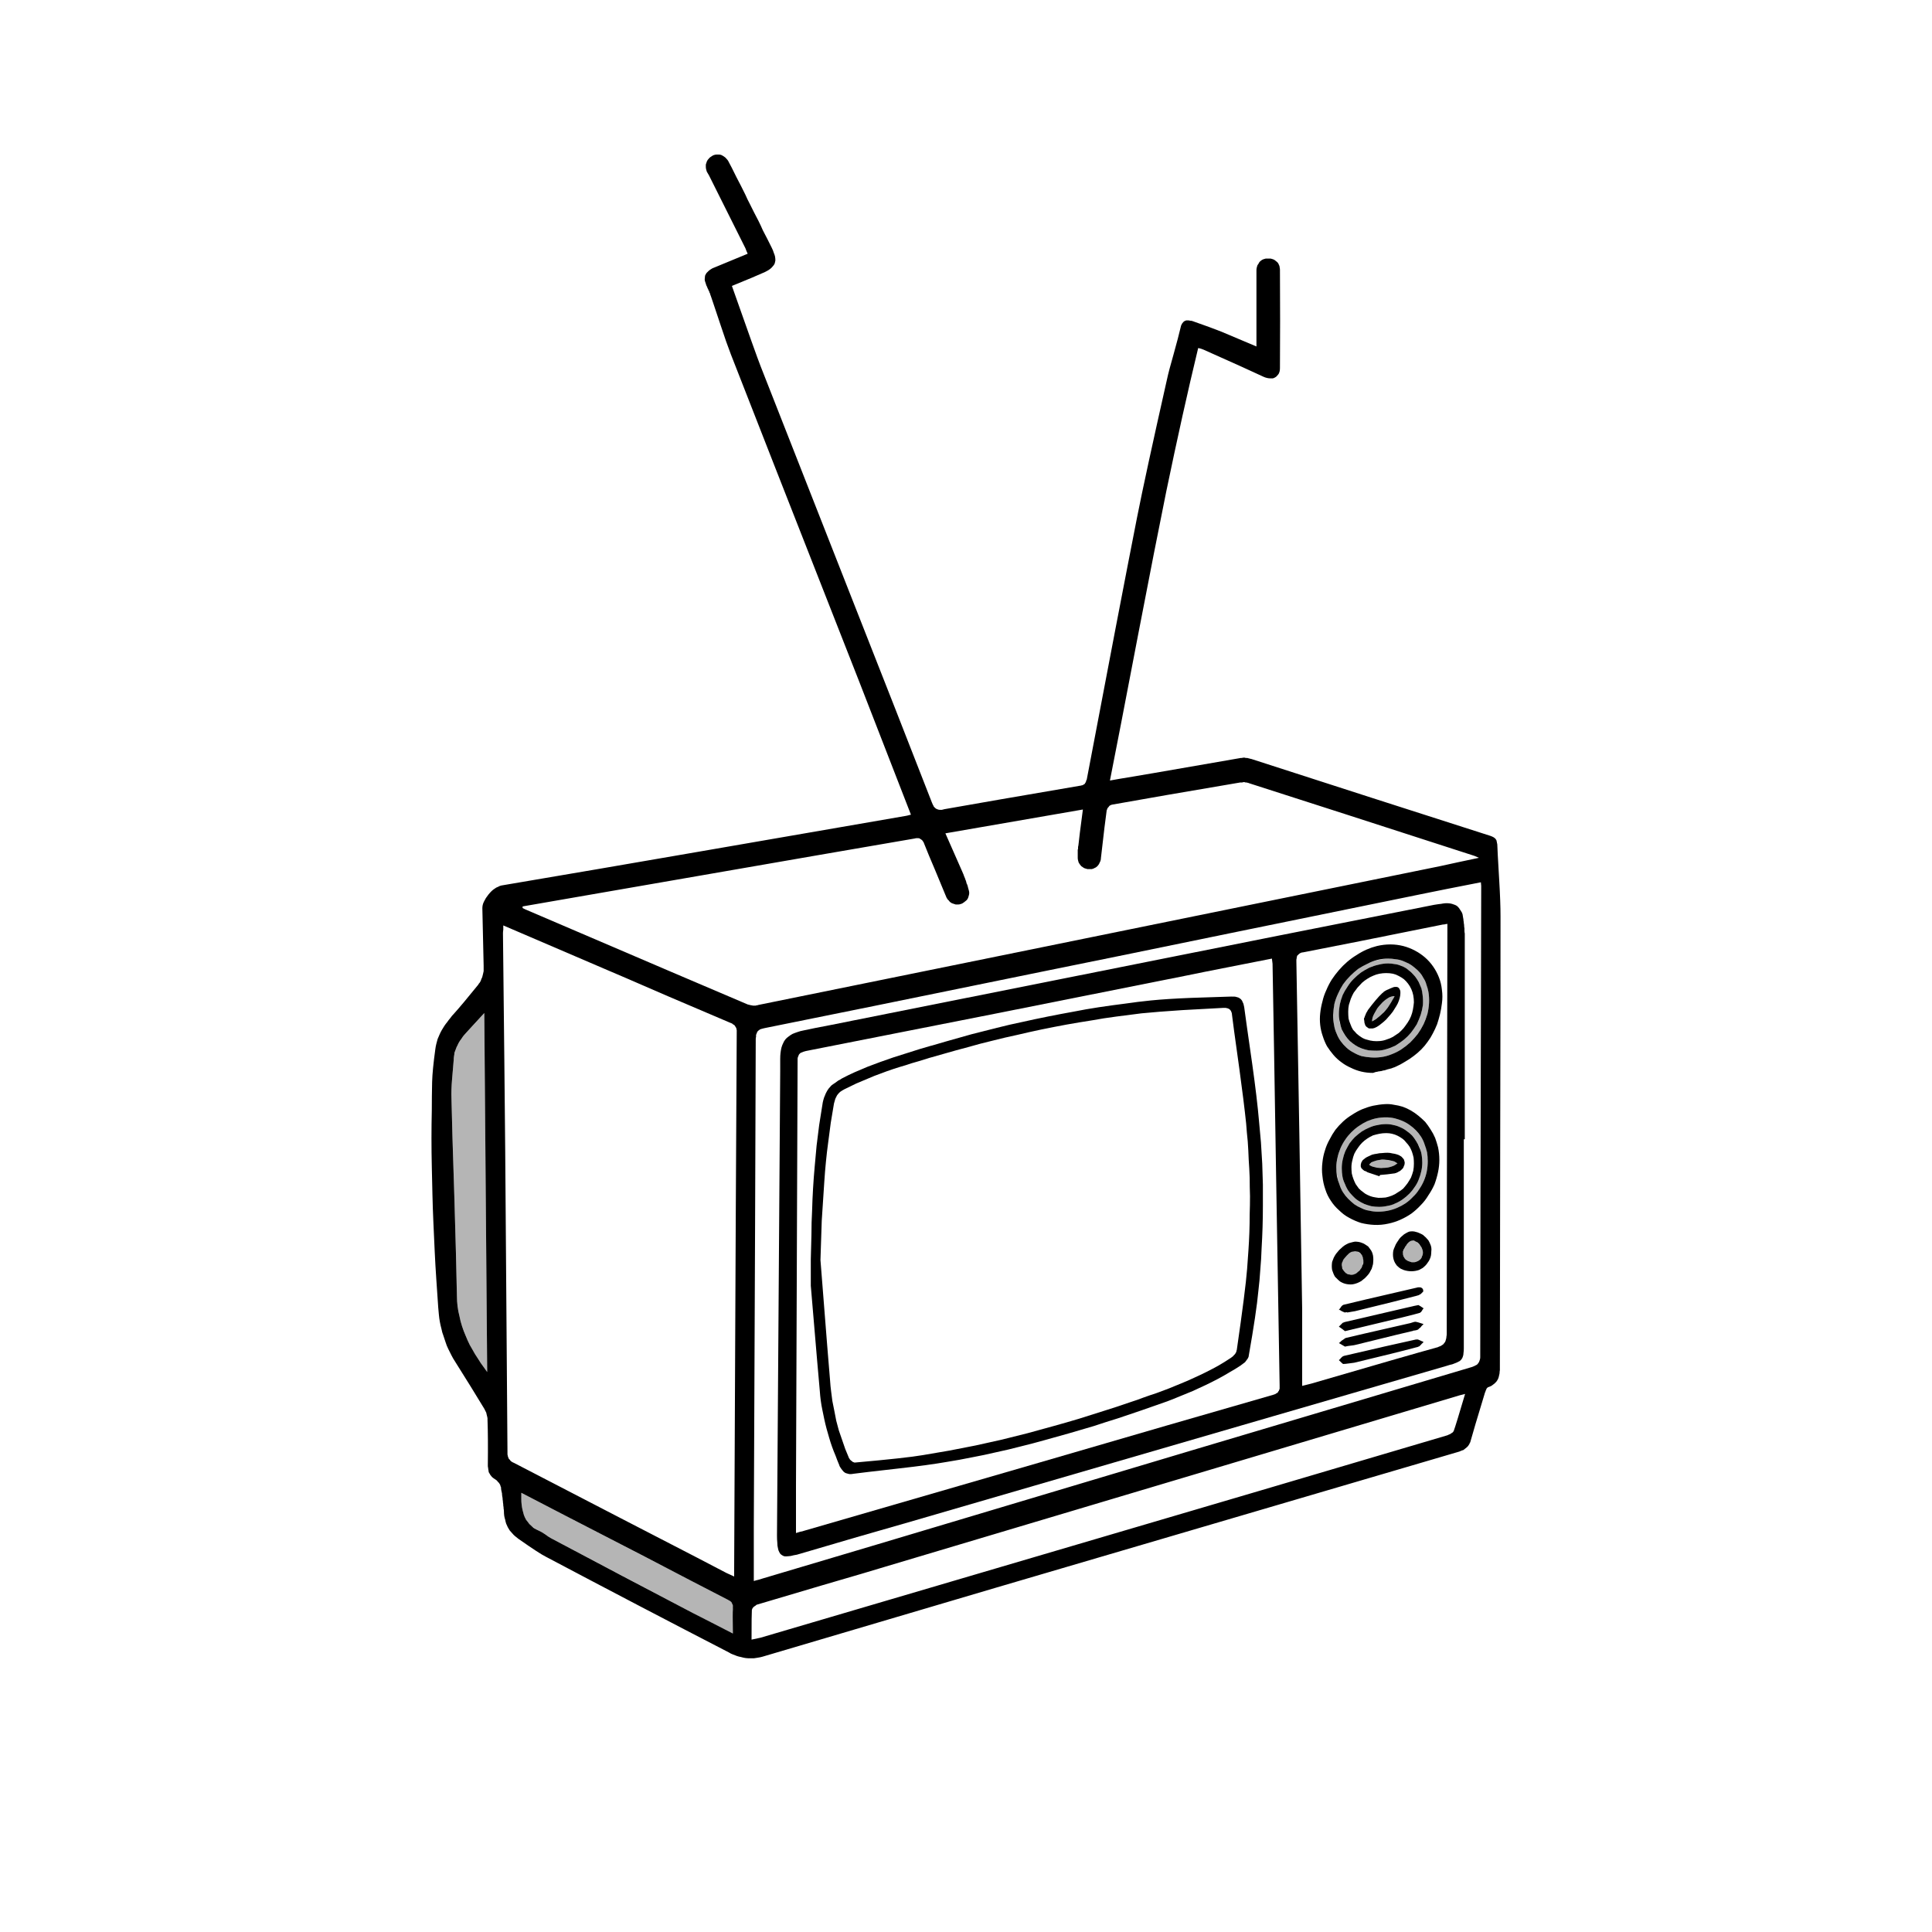 <?xml version="1.0" encoding="UTF-8" standalone="no"?>
<svg xmlns:xlink="http://www.w3.org/1999/xlink" height="300.0px" width="300.0px" xmlns="http://www.w3.org/2000/svg">
  <g transform="matrix(1.0, 0.0, 0.0, 1.0, 150.0, 150.0)">
    <path d="M-8.55 -23.5 Q-15.0 -40.1 -16.5 -43.95 -33.0 -85.95 -36.5 -94.95 -37.2 -96.75 -38.1 -99.5 -39.7 -104.3 -39.65 -104.1 -39.7 -104.2 -39.7 -104.25 -39.75 -104.35 -39.75 -104.45 -39.8 -104.5 -39.85 -104.6 -39.85 -104.7 -39.9 -104.8 -39.95 -104.85 -40.0 -104.95 -40.0 -105.05 -40.05 -105.1 -40.1 -105.2 -40.15 -105.3 -40.15 -105.35 -40.2 -105.45 -40.35 -105.7 -40.4 -105.95 -40.5 -106.2 -40.55 -106.4 -40.6 -106.65 -40.55 -106.85 -40.55 -107.05 -40.5 -107.25 -40.4 -107.4 -40.3 -107.6 -40.15 -107.75 -40.0 -107.9 -39.85 -108.05 -39.6 -108.2 -39.4 -108.35 -39.1 -108.45 -38.4 -108.75 -33.9 -110.6 -33.95 -110.7 -34.1 -111.05 -34.2 -111.3 -34.25 -111.45 -36.0 -114.95 -39.9 -122.75 -40.15 -123.15 -40.25 -123.35 -40.3 -123.55 -40.35 -123.7 -40.4 -123.9 -40.4 -124.1 -40.4 -124.25 -40.4 -124.45 -40.35 -124.6 -40.3 -124.75 -40.25 -124.95 -40.15 -125.1 -40.1 -125.2 -39.95 -125.35 -39.85 -125.5 -39.7 -125.6 -39.55 -125.7 -39.4 -125.8 -39.25 -125.9 -39.05 -125.95 -38.9 -126.0 -38.7 -126.0 -38.55 -126.0 -38.4 -126.0 -38.2 -126.0 -38.05 -125.95 -37.9 -125.9 -37.75 -125.8 -37.6 -125.7 -37.45 -125.6 -37.3 -125.5 -37.2 -125.35 -37.05 -125.2 -36.95 -125.05 -36.45 -124.15 -35.65 -122.5 -35.3 -121.8 -34.95 -121.15 -34.6 -120.45 -34.25 -119.75 -33.95 -119.05 -33.6 -118.4 -33.25 -117.7 -32.9 -117.0 -32.55 -116.35 -32.2 -115.65 -31.85 -114.95 -31.55 -114.25 -31.2 -113.6 -30.85 -112.9 -30.5 -112.2 -30.15 -111.5 -29.95 -111.1 -29.85 -110.75 -29.7 -110.4 -29.65 -110.15 -29.6 -109.85 -29.6 -109.55 -29.65 -109.3 -29.7 -109.1 -29.8 -108.85 -30.0 -108.65 -30.15 -108.45 -30.4 -108.25 -30.65 -108.05 -30.95 -107.9 -31.3 -107.7 -31.7 -107.55 -32.55 -107.15 -36.35 -105.6 -32.55 -94.8 -31.9 -93.15 -27.8 -82.7 -18.6 -59.3 -9.95 -37.35 -5.3 -25.4 -5.2 -25.2 -5.15 -25.05 -5.05 -24.9 -5.0 -24.75 -4.9 -24.65 -4.8 -24.55 -4.7 -24.45 -4.6 -24.4 -4.5 -24.35 -4.35 -24.3 -4.2 -24.25 -4.05 -24.25 -3.9 -24.25 -3.75 -24.25 -3.55 -24.3 -3.35 -24.35 3.4 -25.55 17.75 -28.0 17.85 -28.0 17.95 -28.05 18.05 -28.05 18.15 -28.1 18.25 -28.15 18.3 -28.2 18.35 -28.2 18.4 -28.25 18.5 -28.35 18.5 -28.4 18.55 -28.45 18.6 -28.55 18.65 -28.65 18.65 -28.75 18.7 -28.85 18.75 -28.95 23.8 -55.6 26.55 -69.6 27.85 -76.2 31.2 -91.05 31.5 -92.45 32.25 -95.05 33.0 -97.75 33.3 -99.05 33.35 -99.25 33.4 -99.45 33.5 -99.65 33.55 -99.75 33.65 -99.9 33.75 -100.0 33.85 -100.1 33.95 -100.15 34.1 -100.2 34.2 -100.25 34.35 -100.25 34.5 -100.25 34.65 -100.25 34.8 -100.2 35.0 -100.2 35.15 -100.15 38.15 -99.1 39.65 -98.5 40.35 -98.2 45.1 -96.2 45.1 -99.0 45.1 -105.35 45.1 -108.05 45.1 -108.05 45.1 -108.25 45.15 -108.45 45.2 -108.65 45.25 -108.8 45.35 -108.95 45.45 -109.1 45.5 -109.25 45.65 -109.4 45.75 -109.5 45.9 -109.6 46.05 -109.7 46.2 -109.75 46.35 -109.8 46.55 -109.85 46.7 -109.85 46.9 -109.85 47.1 -109.85 47.3 -109.85 47.45 -109.8 47.65 -109.75 47.8 -109.7 47.95 -109.6 48.1 -109.5 48.2 -109.4 48.35 -109.3 48.45 -109.15 48.55 -109.0 48.6 -108.85 48.7 -108.7 48.7 -108.5 48.75 -108.3 48.75 -108.1 48.8 -99.85 48.75 -92.85 48.75 -92.6 48.7 -92.35 48.65 -92.15 48.55 -91.95 48.45 -91.8 48.3 -91.65 48.2 -91.5 48.0 -91.4 47.85 -91.3 47.65 -91.25 47.45 -91.25 47.25 -91.25 47.0 -91.25 46.8 -91.3 46.55 -91.35 46.3 -91.45 43.75 -92.65 36.9 -95.7 36.75 -95.75 36.5 -95.85 36.15 -95.95 36.05 -95.95 33.65 -86.0 31.1 -73.7 29.45 -65.6 26.7 -51.3 23.65 -35.35 22.35 -28.8 23.7 -29.05 25.85 -29.4 28.2 -29.8 29.1 -29.95 39.45 -31.75 42.65 -32.3 42.75 -32.3 42.85 -32.3 42.95 -32.35 43.05 -32.35 43.15 -32.35 43.3 -32.35 43.4 -32.3 43.5 -32.3 43.6 -32.3 43.7 -32.3 43.8 -32.25 43.9 -32.25 44.0 -32.2 44.1 -32.2 44.2 -32.15 44.3 -32.15 47.7 -31.05 62.9 -26.15 74.25 -22.5 81.45 -20.2 81.6 -20.15 81.7 -20.1 81.8 -20.05 81.9 -20.0 82.0 -19.95 82.1 -19.85 82.2 -19.8 82.25 -19.7 82.3 -19.6 82.35 -19.55 82.4 -19.45 82.4 -19.35 82.45 -19.2 82.45 -19.1 82.5 -18.95 82.5 -18.85 82.5 -18.35 82.8 -13.25 83.0 -9.9 83.0 -7.7 83.0 5.25 82.95 27.25 82.9 52.85 82.9 62.2 82.9 62.5 82.9 62.75 82.85 63.0 82.85 63.25 82.8 63.5 82.75 63.7 82.7 63.95 82.6 64.15 82.5 64.35 82.35 64.55 82.2 64.7 82.05 64.85 81.85 65.0 81.65 65.15 81.4 65.3 81.1 65.4 81.05 65.4 81.0 65.45 81.0 65.45 80.95 65.5 80.9 65.55 80.85 65.6 80.85 65.65 80.8 65.7 80.8 65.75 80.75 65.85 80.7 65.9 80.7 65.95 80.7 66.0 80.65 66.1 80.65 66.15 80.6 66.2 78.7 72.45 78.4 73.6 78.35 73.8 78.3 73.95 78.2 74.1 78.15 74.25 78.05 74.4 77.95 74.55 77.85 74.65 77.75 74.75 77.65 74.85 77.5 74.95 77.4 75.05 77.25 75.15 77.1 75.2 76.95 75.25 76.75 75.35 76.6 75.4 53.05 82.3 4.6 96.55 -1.7 98.4 -13.5 101.9 -25.85 105.55 -31.6 107.25 -31.95 107.35 -32.3 107.4 -32.6 107.45 -32.95 107.5 -33.3 107.5 -33.65 107.5 -33.95 107.5 -34.3 107.45 -34.6 107.4 -34.95 107.3 -35.25 107.25 -35.55 107.15 -35.85 107.05 -36.2 106.9 -36.5 106.8 -36.8 106.6 -50.65 99.45 -65.2 91.75 -66.15 91.3 -69.5 88.95 -69.75 88.75 -70.0 88.55 -70.25 88.35 -70.45 88.1 -70.65 87.9 -70.85 87.65 -71.0 87.4 -71.15 87.15 -71.3 86.85 -71.4 86.6 -71.5 86.3 -71.55 86.0 -71.65 85.7 -71.7 85.4 -71.75 85.05 -71.75 84.7 -71.75 84.45 -71.8 84.25 -71.8 84.0 -71.85 83.8 -71.85 83.55 -71.9 83.3 -71.9 83.1 -71.95 82.85 -71.95 82.6 -72.0 82.4 -72.05 82.15 -72.05 81.9 -72.1 81.7 -72.15 81.45 -72.2 81.25 -72.2 81.0 -72.2 80.9 -72.25 80.85 -72.3 80.75 -72.3 80.65 -72.35 80.55 -72.4 80.45 -72.45 80.4 -72.5 80.3 -72.55 80.2 -72.65 80.15 -72.7 80.05 -72.75 80.0 -72.85 79.95 -72.9 79.85 -72.95 79.8 -73.05 79.75 -73.2 79.65 -73.35 79.55 -73.5 79.45 -73.6 79.35 -73.7 79.25 -73.8 79.1 -73.9 79.0 -73.95 78.85 -74.05 78.75 -74.1 78.6 -74.15 78.45 -74.15 78.3 -74.2 78.15 -74.2 77.95 -74.25 77.8 -74.25 77.6 -74.2 73.15 -74.3 70.45 -74.3 70.35 -74.3 70.25 -74.3 70.15 -74.35 70.0 -74.35 69.9 -74.4 69.8 -74.4 69.7 -74.45 69.6 -74.45 69.5 -74.5 69.35 -74.55 69.25 -74.6 69.15 -74.65 69.05 -74.7 68.95 -74.75 68.85 -74.8 68.75 -76.7 65.6 -79.35 61.4 -79.65 60.95 -79.9 60.45 -80.15 59.95 -80.4 59.45 -80.65 58.95 -80.8 58.45 -81.0 57.9 -81.15 57.4 -81.35 56.9 -81.45 56.35 -81.6 55.8 -81.7 55.25 -81.8 54.7 -81.85 54.15 -81.9 53.6 -81.95 53.05 -82.1 50.85 -82.25 48.65 -82.4 46.45 -82.5 44.3 -82.6 42.1 -82.7 39.9 -82.8 37.7 -82.85 35.55 -82.9 33.35 -82.95 31.15 -83.0 28.95 -83.0 26.75 -83.0 24.55 -82.95 22.4 -82.95 20.2 -82.9 18.0 -82.85 16.15 -82.4 12.9 -82.35 12.5 -82.25 12.1 -82.15 11.75 -82.05 11.35 -81.9 11.0 -81.75 10.65 -81.6 10.3 -81.4 9.95 -81.2 9.65 -81.0 9.3 -80.8 9.0 -80.55 8.7 -80.35 8.4 -80.05 8.05 -79.85 7.75 -79.55 7.45 -78.2 5.95 -75.9 3.1 -75.75 2.95 -75.65 2.75 -75.5 2.6 -75.4 2.4 -75.3 2.2 -75.25 2.0 -75.15 1.85 -75.1 1.65 -75.05 1.45 -75.0 1.25 -74.95 1.05 -74.9 0.8 -74.9 0.6 -74.9 0.4 -74.9 0.15 -74.9 -0.05 -74.95 -1.8 -75.0 -4.5 -75.1 -8.65 -75.1 -8.95 -75.1 -9.2 -75.05 -9.45 -75.0 -9.7 -74.85 -10.0 -74.7 -10.3 -74.55 -10.55 -74.35 -10.85 -74.15 -11.1 -73.95 -11.35 -73.7 -11.6 -73.45 -11.85 -73.2 -12.0 -72.95 -12.2 -72.65 -12.3 -72.4 -12.45 -72.15 -12.5 -57.35 -15.0 -41.2 -17.8 -24.45 -20.7 -9.4 -23.3 -9.3 -23.3 -8.55 -23.5 L-8.55 -23.5 M-71.85 -6.3 Q-71.85 -6.05 -71.85 -5.65 -71.9 -5.3 -71.9 -5.1 -71.65 17.35 -71.55 28.8 -71.35 53.5 -71.2 75.5 -71.2 75.65 -71.2 75.8 -71.2 75.9 -71.15 76.05 -71.15 76.15 -71.1 76.25 -71.05 76.4 -71.0 76.5 -70.95 76.6 -70.85 76.65 -70.8 76.75 -70.7 76.85 -70.6 76.95 -70.5 77.0 -70.35 77.1 -70.2 77.15 -63.65 80.55 -53.7 85.7 -38.1 93.75 -37.2 94.25 -37.0 94.35 -36.65 94.5 -36.2 94.7 -36.0 94.8 -36.0 94.45 -36.0 94.1 -36.0 93.55 -36.0 93.5 -35.7 25.4 -35.6 10.25 -35.6 10.1 -35.6 9.95 -35.65 9.85 -35.65 9.7 -35.7 9.6 -35.75 9.5 -35.8 9.4 -35.85 9.35 -35.9 9.25 -36.0 9.15 -36.1 9.1 -36.2 9.05 -36.25 8.95 -36.4 8.9 -36.5 8.85 -36.65 8.8 -40.4 7.2 -46.15 4.75 -54.9 0.95 -55.65 0.65 -62.25 -2.2 -71.85 -6.3 L-71.85 -6.3 M-68.85 -9.25 Q-68.85 -9.15 -68.85 -9.0 -68.45 -8.8 -68.45 -8.8 -40.1 3.35 -33.95 5.95 -33.85 6.0 -33.75 6.0 -33.65 6.05 -33.55 6.05 -33.45 6.1 -33.35 6.1 -33.25 6.1 -33.1 6.15 -33.0 6.15 -32.9 6.15 -32.75 6.15 -32.65 6.15 -32.55 6.1 -32.45 6.1 -32.35 6.1 -32.25 6.05 -23.35 4.25 0.2 -0.55 28.75 -6.35 73.6 -15.5 76.3 -16.1 79.65 -16.8 78.95 -17.1 78.95 -17.1 56.4 -24.4 43.9 -28.4 43.85 -28.45 43.75 -28.45 43.65 -28.45 43.6 -28.5 43.5 -28.5 43.4 -28.5 43.35 -28.5 43.25 -28.55 43.15 -28.55 43.1 -28.55 43.0 -28.55 42.9 -28.5 42.85 -28.5 42.75 -28.5 42.65 -28.5 42.6 -28.5 29.9 -26.35 22.65 -25.05 22.6 -25.05 22.55 -25.0 22.45 -25.0 22.4 -24.95 22.35 -24.9 22.25 -24.85 22.2 -24.8 22.15 -24.7 22.1 -24.65 22.05 -24.6 22.0 -24.5 21.95 -24.45 21.95 -24.4 21.9 -24.3 21.9 -24.25 21.85 -24.2 21.6 -22.5 20.95 -16.75 20.95 -16.55 20.9 -16.4 20.85 -16.2 20.75 -16.05 20.7 -15.9 20.6 -15.75 20.5 -15.65 20.4 -15.5 20.3 -15.4 20.15 -15.3 20.0 -15.25 19.85 -15.15 19.7 -15.1 19.55 -15.05 19.35 -15.05 19.2 -15.05 19.0 -15.05 18.85 -15.05 18.65 -15.1 18.5 -15.15 18.3 -15.2 18.2 -15.3 18.05 -15.4 17.9 -15.5 17.8 -15.6 17.7 -15.75 17.6 -15.9 17.5 -16.05 17.45 -16.2 17.4 -16.4 17.35 -16.6 17.35 -16.8 17.35 -16.9 17.35 -17.05 17.35 -17.15 17.35 -17.25 17.35 -17.4 17.35 -17.5 17.35 -17.6 17.35 -17.75 17.35 -17.85 17.35 -18.0 17.35 -18.1 17.4 -18.2 17.4 -18.35 17.4 -18.45 17.4 -18.55 17.45 -18.7 17.55 -19.8 18.15 -24.3 10.95 -23.05 -3.2 -20.6 -0.65 -14.85 -0.6 -14.7 -0.5 -14.5 -0.45 -14.35 -0.35 -14.15 -0.3 -13.95 -0.2 -13.75 -0.15 -13.6 -0.1 -13.4 0.0 -13.2 0.05 -13.0 0.1 -12.8 0.2 -12.65 0.25 -12.45 0.3 -12.25 0.35 -12.05 0.4 -11.85 0.45 -11.7 0.5 -11.5 0.5 -11.35 0.5 -11.15 0.45 -11.0 0.4 -10.8 0.35 -10.65 0.3 -10.5 0.2 -10.35 0.1 -10.2 -0.05 -10.1 -0.15 -10.0 -0.3 -9.9 -0.45 -9.8 -0.6 -9.7 -0.75 -9.65 -0.9 -9.6 -1.05 -9.55 -1.25 -9.55 -1.4 -9.55 -1.6 -9.55 -1.75 -9.6 -1.9 -9.65 -2.05 -9.7 -2.2 -9.75 -2.35 -9.85 -2.5 -9.95 -2.6 -10.05 -2.7 -10.2 -2.85 -10.3 -2.95 -10.5 -3.05 -10.65 -3.1 -10.8 -3.25 -11.15 -4.8 -14.9 -5.85 -17.35 -6.5 -19.0 -6.55 -19.15 -6.6 -19.25 -6.7 -19.35 -6.75 -19.45 -6.8 -19.55 -6.9 -19.6 -6.95 -19.65 -7.05 -19.7 -7.15 -19.75 -7.2 -19.8 -7.3 -19.85 -7.45 -19.85 -7.55 -19.85 -7.65 -19.85 -7.8 -19.85 -7.95 -19.8 -10.75 -19.3 -22.75 -17.25 -33.15 -15.45 -60.5 -10.7 -62.2 -10.4 -68.85 -9.25 L-68.85 -9.25 M79.95 -13.0 Q74.3 -11.9 70.4 -11.1 60.3 -9.05 41.05 -5.1 21.15 -1.0 11.7 0.9 -19.05 7.2 -31.3 9.65 -31.5 9.7 -31.7 9.75 -31.85 9.8 -32.0 9.85 -32.1 9.95 -32.2 10.0 -32.3 10.1 -32.4 10.2 -32.45 10.3 -32.5 10.45 -32.55 10.55 -32.6 10.7 -32.6 10.85 -32.6 11.0 -32.65 11.15 -32.65 11.35 -32.7 31.1 -32.95 87.1 -32.95 88.15 -32.95 95.5 -32.65 95.4 -32.2 95.3 -31.7 95.15 -31.55 95.1 -22.5 92.4 -13.9 89.85 39.7 73.8 78.45 62.3 78.65 62.25 78.85 62.15 79.0 62.1 79.15 62.0 79.3 61.95 79.4 61.85 79.5 61.75 79.55 61.65 79.65 61.55 79.7 61.4 79.75 61.25 79.8 61.1 79.85 60.95 79.85 60.75 79.85 60.6 79.85 60.4 79.85 48.1 80.0 -11.95 80.0 -12.15 80.0 -12.45 79.95 -12.85 79.95 -13.0 L79.95 -13.0 M77.5 66.45 Q76.95 66.6 76.7 66.65 22.4 82.85 -12.45 93.25 -15.05 94.05 -22.45 96.2 -28.7 98.05 -32.4 99.15 -32.45 99.15 -32.55 99.2 -32.6 99.25 -32.65 99.3 -32.75 99.35 -32.8 99.4 -32.9 99.45 -32.95 99.5 -33.0 99.55 -33.05 99.6 -33.1 99.7 -33.15 99.75 -33.2 99.8 -33.2 99.85 -33.25 99.95 -33.25 100.0 -33.3 100.6 -33.3 104.6 -32.3 104.4 -31.9 104.3 -13.75 98.95 45.55 81.5 47.25 81.0 60.1 77.2 68.9 74.6 74.65 72.9 74.75 72.85 74.8 72.85 74.9 72.8 75.0 72.75 75.05 72.75 75.15 72.7 75.25 72.65 75.3 72.6 75.4 72.55 75.45 72.5 75.55 72.45 75.6 72.4 75.65 72.3 75.7 72.25 75.75 72.2 75.75 72.15 76.05 71.35 77.5 66.45 L77.5 66.45 M-74.35 63.05 Q-74.5 44.4 -74.8 7.3 -77.6 10.35 -77.6 10.35 -77.8 10.6 -78.0 10.8 -78.2 11.05 -78.35 11.3 -78.55 11.55 -78.7 11.8 -78.85 12.05 -78.95 12.3 -79.1 12.55 -79.2 12.85 -79.3 13.1 -79.4 13.4 -79.45 13.7 -79.5 14.0 -79.55 14.3 -79.55 14.6 -79.55 14.8 -79.8 17.55 -79.95 19.3 -79.9 20.5 -79.8 25.25 -79.45 35.85 -79.15 45.8 -79.05 51.2 -79.05 52.05 -78.95 52.85 -78.85 53.65 -78.65 54.4 -78.5 55.2 -78.25 55.95 -78.0 56.7 -77.7 57.4 -77.4 58.15 -77.05 58.85 -76.65 59.55 -76.25 60.25 -75.8 60.95 -75.35 61.65 -74.85 62.35 -74.35 63.05 L-74.35 63.05 M-69.05 81.8 Q-69.05 82.3 -69.05 82.75 -69.05 83.2 -69.0 83.65 -68.95 84.1 -68.85 84.5 -68.75 84.9 -68.65 85.25 -68.5 85.65 -68.3 86.0 -68.05 86.35 -67.8 86.65 -67.5 86.95 -67.15 87.25 -66.75 87.5 -66.3 87.7 -65.95 87.85 -65.35 88.25 -64.75 88.7 -64.45 88.85 -53.15 94.85 -42.45 100.45 -41.9 100.75 -36.2 103.65 -36.25 100.4 -36.2 99.9 -36.2 99.75 -36.2 99.6 -36.2 99.45 -36.2 99.35 -36.2 99.25 -36.25 99.15 -36.3 99.05 -36.35 98.95 -36.4 98.85 -36.45 98.75 -36.55 98.7 -36.65 98.6 -36.7 98.55 -36.85 98.5 -36.95 98.4 -37.1 98.35 -42.15 95.75 -49.8 91.75 -61.9 85.5 -62.5 85.2 -64.4 84.2 -69.05 81.8 L-69.05 81.8" fill="#000000" fill-rule="evenodd" stroke="none"/>
    <path d="M-74.35 63.05 Q-74.9 62.35 -75.35 61.65 -75.85 60.95 -76.25 60.25 -76.7 59.55 -77.05 58.85 -77.4 58.15 -77.7 57.4 -78.0 56.65 -78.25 55.95 -78.5 55.2 -78.65 54.4 -78.85 53.65 -78.95 52.85 -79.05 52.0 -79.05 51.2 -79.15 45.55 -79.45 35.85 -79.8 24.7 -79.9 20.5 -79.95 19.3 -79.8 17.55 -79.55 14.75 -79.55 14.6 -79.55 14.3 -79.5 14.0 -79.45 13.7 -79.35 13.4 -79.3 13.1 -79.2 12.85 -79.1 12.55 -78.95 12.3 -78.85 12.05 -78.7 11.8 -78.55 11.55 -78.35 11.3 -78.2 11.05 -78.0 10.8 -77.8 10.6 -77.6 10.35 -77.2 9.95 -74.8 7.3 -74.65 25.85 -74.35 63.05 L-74.35 63.05" fill="#000000" fill-opacity="0.29" fill-rule="evenodd" stroke="none"/>
    <path d="M-69.05 81.8 Q-67.9 82.4 -62.5 85.2 -39.75 96.95 -37.1 98.35 -36.95 98.4 -36.85 98.5 -36.75 98.55 -36.65 98.6 -36.55 98.7 -36.45 98.8 -36.4 98.85 -36.35 98.95 -36.3 99.05 -36.25 99.15 -36.2 99.25 -36.2 99.35 -36.15 99.45 -36.15 99.6 -36.15 99.75 -36.2 99.9 -36.2 100.05 -36.2 103.65 -36.6 103.45 -39.4 102.05 -41.25 101.1 -42.45 100.45 -52.25 95.3 -64.45 88.85 -64.75 88.7 -65.35 88.25 -65.95 87.9 -66.3 87.7 -66.75 87.5 -67.15 87.2 -67.5 86.95 -67.8 86.65 -68.1 86.35 -68.3 86.0 -68.5 85.65 -68.65 85.25 -68.75 84.9 -68.85 84.5 -68.95 84.1 -69.0 83.65 -69.0 83.2 -69.05 82.75 -69.05 82.35 -69.05 81.8 L-69.05 81.8" fill="#000000" fill-opacity="0.29" fill-rule="evenodd" stroke="none"/>
    <path d="M77.3 26.9 Q77.3 38.3 77.3 58.45 77.3 59.1 77.3 59.4 77.3 59.8 77.25 60.1 77.25 60.4 77.15 60.65 77.1 60.85 76.95 61.05 76.85 61.2 76.65 61.35 76.45 61.45 76.15 61.6 75.9 61.7 75.5 61.85 75.2 61.9 74.6 62.1 63.0 65.45 -9.0 86.4 -12.1 87.3 -17.35 88.8 -23.45 90.6 -25.7 91.25 -26.3 91.45 -26.75 91.5 -27.25 91.65 -27.6 91.65 -28.0 91.7 -28.25 91.65 -28.5 91.55 -28.7 91.4 -28.9 91.25 -29.0 91.0 -29.15 90.75 -29.2 90.4 -29.3 90.05 -29.3 89.55 -29.35 89.1 -29.35 88.45 -29.2 68.5 -28.85 16.4 -28.85 15.6 -28.85 14.45 -28.85 13.9 -28.8 13.5 -28.75 13.05 -28.65 12.65 -28.55 12.3 -28.4 12.0 -28.25 11.65 -28.05 11.4 -27.85 11.15 -27.55 10.95 -27.3 10.75 -26.95 10.55 -26.6 10.4 -26.15 10.25 -25.75 10.1 -25.2 10.0 -23.6 9.65 -21.2 9.2 -17.2 8.4 -17.2 8.4 -11.15 7.2 48.7 -4.75 53.95 -5.8 72.7 -9.5 72.95 -9.55 73.35 -9.6 73.85 -9.65 74.05 -9.7 74.35 -9.75 74.65 -9.75 74.95 -9.75 75.25 -9.7 75.5 -9.65 75.75 -9.55 75.95 -9.5 76.2 -9.35 76.4 -9.2 76.55 -9.0 76.7 -8.8 76.85 -8.55 77.0 -8.35 77.1 -8.05 77.15 -7.75 77.2 -7.45 77.25 -7.25 77.25 -7.05 77.3 -6.85 77.3 -6.65 77.35 -6.45 77.35 -6.25 77.35 -6.05 77.4 -5.85 77.4 -5.65 77.4 -5.45 77.4 -5.25 77.45 -5.05 77.45 -4.9 77.45 -4.7 77.45 -4.5 77.45 -4.3 77.45 1.75 77.45 26.9 77.4 26.9 77.4 26.9 77.35 26.9 77.3 26.9 L77.3 26.9 M-26.4 88.05 Q-26.25 88.0 -25.75 87.85 -25.4 87.8 -25.15 87.7 -20.2 86.25 11.25 77.15 33.35 70.7 47.65 66.6 47.8 66.55 47.95 66.5 48.1 66.45 48.2 66.35 48.3 66.3 48.4 66.25 48.45 66.15 48.5 66.05 48.6 66.0 48.6 65.9 48.65 65.8 48.7 65.65 48.7 65.55 48.7 65.4 48.7 65.25 48.7 65.1 48.5 54.05 48.15 32.35 47.8 10.4 47.6 -0.35 47.6 -0.45 47.5 -1.15 45.3 -0.7 40.9 0.15 36.55 1.0 34.4 1.45 24.1 3.5 4.8 7.35 -15.45 11.35 -24.85 13.2 -25.05 13.25 -25.2 13.3 -25.35 13.35 -25.45 13.4 -25.6 13.45 -25.7 13.5 -25.8 13.6 -25.9 13.7 -25.95 13.75 -26.0 13.9 -26.05 14.0 -26.1 14.15 -26.15 14.25 -26.15 14.45 -26.15 14.6 -26.15 14.8 -26.15 16.3 -26.4 80.75 -26.4 82.5 -26.4 88.05 L-26.4 88.05 M74.75 -6.55 Q74.6 -6.5 74.45 -6.5 74.4 -6.5 74.25 -6.45 74.15 -6.45 74.1 -6.45 59.0 -3.4 52.5 -2.15 52.3 -2.1 52.15 -2.1 52.0 -2.05 51.9 -2.0 51.8 -1.95 51.7 -1.85 51.6 -1.8 51.55 -1.7 51.45 -1.65 51.4 -1.55 51.4 -1.4 51.35 -1.3 51.35 -1.15 51.3 -1.0 51.3 -0.9 51.3 -0.7 51.75 24.4 52.2 53.35 52.2 54.05 52.2 65.2 52.45 65.15 53.0 65.0 53.4 64.9 53.6 64.85 68.85 60.4 73.05 59.25 73.3 59.2 73.45 59.1 73.65 59.05 73.8 58.95 73.95 58.85 74.1 58.75 74.2 58.65 74.3 58.5 74.4 58.4 74.45 58.25 74.5 58.1 74.55 57.9 74.6 57.75 74.6 57.55 74.65 57.35 74.65 57.1 74.65 40.85 74.75 -5.3 74.75 -5.7 74.75 -6.55 L74.75 -6.55" fill="#000000" fill-rule="evenodd" stroke="none"/>
    <path d="M-24.1 49.65 Q-24.1 47.5 -24.1 45.55 -24.05 43.55 -24.0 41.7 -24.0 39.8 -23.9 38.05 -23.85 36.25 -23.75 34.55 -23.65 32.85 -23.5 31.2 -23.35 29.5 -23.2 27.9 -23.0 26.3 -22.8 24.7 -22.55 23.1 -22.3 21.55 -22.25 21.15 -22.15 20.8 -22.05 20.4 -21.9 20.1 -21.8 19.8 -21.65 19.55 -21.5 19.25 -21.3 19.0 -21.1 18.8 -20.9 18.55 -20.65 18.35 -20.4 18.2 -20.15 18.0 -19.85 17.8 -19.55 17.65 -19.25 17.45 -18.3 16.95 -17.3 16.5 -16.35 16.1 -15.3 15.65 -14.35 15.3 -13.3 14.9 -12.35 14.55 -11.3 14.2 -10.35 13.9 -9.25 13.55 -8.3 13.25 -7.2 12.9 -6.3 12.65 -5.15 12.3 -6.45 12.7 -3.05 11.7 -1.1 11.15 0.85 10.6 2.8 10.1 4.8 9.6 6.75 9.1 8.7 8.7 10.7 8.25 12.7 7.85 14.7 7.45 16.65 7.1 18.65 6.7 20.65 6.4 22.65 6.1 24.65 5.85 26.7 5.55 28.7 5.35 31.2 5.1 34.95 4.95 42.5 4.7 41.2 4.75 41.4 4.75 41.6 4.75 41.8 4.75 41.95 4.8 42.15 4.85 42.3 4.9 42.45 5.0 42.55 5.05 42.7 5.15 42.8 5.3 42.9 5.4 42.95 5.6 43.05 5.75 43.1 5.95 43.15 6.15 43.2 6.4 43.35 7.6 44.45 15.25 45.2 20.6 45.5 24.1 45.65 25.75 45.8 27.4 45.9 29.05 46.0 30.7 46.05 32.3 46.1 33.95 46.1 35.6 46.1 37.25 46.1 38.9 46.05 40.55 46.0 42.2 45.9 43.85 45.85 45.5 45.7 47.15 45.6 48.8 45.4 50.45 45.1 53.75 43.9 60.55 43.9 60.65 43.85 60.75 43.8 60.85 43.75 60.95 43.7 61.05 43.6 61.15 43.55 61.25 43.45 61.35 43.4 61.45 43.3 61.55 43.2 61.6 43.1 61.7 43.0 61.75 42.9 61.85 42.8 61.9 42.7 62.0 41.8 62.6 40.9 63.1 40.0 63.65 39.05 64.15 38.1 64.65 37.15 65.1 36.2 65.55 35.2 66.0 34.25 66.4 33.25 66.8 32.3 67.2 31.25 67.6 30.3 67.95 29.25 68.3 28.3 68.65 27.25 69.0 25.35 69.65 23.55 70.25 21.6 70.85 19.8 71.45 17.9 72.0 16.05 72.55 14.15 73.1 12.3 73.6 10.35 74.15 8.5 74.6 6.6 75.1 4.7 75.5 2.8 75.95 0.9 76.3 -1.05 76.7 -2.95 77.0 -5.8 77.5 -10.25 78.0 -16.45 78.7 -17.5 78.85 -17.75 78.9 -17.95 78.9 -18.15 78.9 -18.3 78.85 -18.5 78.8 -18.65 78.75 -18.8 78.7 -18.9 78.6 -19.05 78.5 -19.15 78.35 -19.25 78.25 -19.35 78.1 -19.45 77.95 -19.55 77.8 -19.65 77.65 -19.7 77.45 -20.0 76.75 -20.25 76.05 -20.55 75.35 -20.8 74.65 -21.05 73.95 -21.25 73.25 -21.45 72.55 -21.65 71.85 -21.85 71.1 -22.0 70.4 -22.15 69.7 -22.3 68.95 -22.45 68.25 -22.55 67.5 -22.65 66.75 -22.7 66.0 -22.85 64.5 -24.1 49.65 L-24.1 49.65 M-22.6 45.65 Q-21.25 62.9 -21.1 64.45 -21.05 65.25 -20.95 66.0 -20.85 66.8 -20.75 67.55 -20.6 68.3 -20.45 69.05 -20.3 69.85 -20.15 70.6 -19.95 71.35 -19.75 72.1 -19.5 72.85 -19.25 73.55 -19.0 74.3 -18.75 75.0 -18.45 75.75 -18.15 76.45 -18.1 76.5 -18.05 76.55 -18.05 76.65 -17.95 76.7 -17.9 76.75 -17.85 76.8 -17.8 76.85 -17.7 76.9 -17.65 76.95 -17.6 77.0 -17.5 77.05 -17.45 77.05 -17.4 77.1 -17.3 77.1 -17.25 77.1 -17.2 77.1 -9.3 76.4 -6.7 75.95 -4.65 75.6 -2.6 75.25 -0.55 74.85 1.5 74.45 3.5 74.0 5.55 73.55 7.55 73.05 9.55 72.55 11.55 72.0 13.55 71.45 15.55 70.9 17.55 70.3 19.5 69.7 21.5 69.05 23.45 68.45 25.45 67.75 26.7 67.35 27.45 67.05 28.55 66.65 29.5 66.35 30.55 65.95 31.5 65.6 32.5 65.2 33.45 64.8 34.45 64.4 35.4 63.95 36.4 63.5 37.3 63.05 38.3 62.55 39.2 62.05 40.15 61.5 41.05 60.9 41.15 60.85 41.2 60.8 41.3 60.7 41.4 60.65 41.45 60.6 41.55 60.5 41.6 60.4 41.7 60.35 41.75 60.25 41.85 60.15 41.9 60.05 41.95 59.95 42.0 59.85 42.0 59.75 42.05 59.65 42.05 59.6 43.4 50.3 43.65 47.05 43.75 45.65 43.85 44.25 43.95 42.8 44.0 41.4 44.05 40.0 44.05 38.55 44.1 37.15 44.1 35.75 44.05 34.3 44.05 32.9 44.0 31.5 43.9 30.1 43.85 28.65 43.75 27.25 43.6 25.85 43.5 24.45 43.15 21.1 42.45 16.0 41.4 8.5 41.3 7.55 41.3 7.4 41.25 7.25 41.2 7.15 41.15 7.0 41.1 6.9 41.05 6.85 40.95 6.75 40.9 6.7 40.8 6.65 40.7 6.6 40.6 6.55 40.5 6.55 40.4 6.5 40.25 6.5 40.15 6.5 40.0 6.5 39.05 6.55 33.6 6.85 29.75 7.1 27.25 7.35 25.3 7.6 23.35 7.85 21.4 8.1 19.5 8.45 17.55 8.75 15.6 9.1 13.7 9.45 11.75 9.85 9.85 10.25 7.95 10.7 6.05 11.1 4.1 11.6 2.2 12.05 0.3 12.6 -1.6 13.1 -3.5 13.65 -7.0 14.65 -5.45 14.2 -6.6 14.55 -7.4 14.8 -8.5 15.1 -9.35 15.4 -10.4 15.7 -11.3 16.0 -12.35 16.35 -13.25 16.7 -14.25 17.05 -15.15 17.45 -16.1 17.85 -17.05 18.25 -18.0 18.7 -18.9 19.15 -19.1 19.25 -19.25 19.35 -19.4 19.45 -19.55 19.55 -19.65 19.65 -19.8 19.8 -19.9 19.9 -20.0 20.05 -20.1 20.2 -20.15 20.35 -20.25 20.5 -20.3 20.65 -20.35 20.8 -20.4 21.0 -20.45 21.15 -20.5 21.35 -20.75 22.85 -21.0 24.35 -21.2 25.85 -21.4 27.4 -21.6 28.85 -21.75 30.4 -21.9 31.9 -22.0 33.45 -22.1 34.95 -22.2 36.5 -22.3 37.95 -22.4 39.55 -22.45 41.0 -22.5 42.6 -22.55 44.0 -22.6 45.65 L-22.6 45.65" fill="#000000" fill-rule="evenodd" stroke="none"/>
    <path d="M63.2 16.6 Q62.25 16.6 61.4 16.4 60.55 16.2 59.75 15.8 58.95 15.45 58.3 14.95 57.6 14.45 57.05 13.8 56.5 13.15 56.05 12.45 55.65 11.7 55.4 10.9 55.1 10.05 55.0 9.15 54.9 8.25 55.0 7.35 55.1 6.4 55.35 5.5 55.55 4.6 55.95 3.75 56.3 2.9 56.8 2.1 57.3 1.35 57.9 0.65 58.5 -0.05 59.2 -0.65 59.9 -1.25 60.65 -1.7 61.4 -2.2 62.2 -2.55 63.0 -2.9 63.8 -3.1 64.85 -3.35 65.9 -3.35 66.9 -3.35 67.9 -3.1 68.85 -2.85 69.7 -2.4 70.55 -1.95 71.25 -1.35 72.0 -0.7 72.55 0.1 73.1 0.9 73.45 1.8 73.8 2.7 73.9 3.7 74.05 4.75 73.9 5.8 73.8 6.65 73.6 7.5 73.4 8.3 73.15 9.05 72.85 9.8 72.5 10.45 72.15 11.15 71.7 11.75 71.25 12.4 70.7 12.95 70.15 13.5 69.55 13.95 68.9 14.45 68.2 14.85 67.5 15.3 66.7 15.65 66.5 15.75 66.3 15.8 66.1 15.9 65.85 15.95 65.65 16.0 65.45 16.05 65.25 16.1 65.0 16.2 64.8 16.2 64.55 16.3 63.65 16.45 64.1 16.35 63.85 16.45 63.65 16.45 63.4 16.55 63.2 16.6 L63.2 16.6 M65.55 -1.15 Q64.7 -1.15 63.9 -0.95 63.1 -0.75 62.35 -0.35 61.6 0.0 60.9 0.45 60.25 0.95 59.65 1.55 59.05 2.15 58.55 2.85 58.1 3.55 57.75 4.35 57.4 5.1 57.2 5.9 57.05 6.75 57.0 7.6 57.0 8.4 57.15 9.15 57.25 9.85 57.55 10.5 57.8 11.15 58.2 11.7 58.6 12.25 59.1 12.7 59.6 13.15 60.2 13.45 60.8 13.8 61.45 14.0 62.15 14.15 62.9 14.2 63.65 14.25 64.4 14.15 65.25 14.05 66.1 13.7 66.9 13.4 67.6 12.95 68.35 12.45 69.0 11.85 69.6 11.25 70.15 10.55 70.65 9.85 71.05 9.05 71.4 8.3 71.65 7.45 71.85 6.6 71.9 5.75 71.95 4.85 71.8 4.0 71.7 3.45 71.5 2.9 71.35 2.35 71.05 1.9 70.8 1.4 70.45 1.0 70.1 0.6 69.65 0.25 69.25 -0.1 68.8 -0.35 68.3 -0.6 67.8 -0.8 67.25 -1.0 66.7 -1.05 66.15 -1.15 65.55 -1.15 L65.55 -1.15" fill="#000000" fill-rule="evenodd" stroke="none"/>
    <path d="M65.05 21.45 Q65.75 21.4 66.45 21.55 67.15 21.65 67.8 21.85 68.5 22.1 69.1 22.45 69.7 22.8 70.25 23.25 70.8 23.7 71.3 24.2 71.75 24.75 72.15 25.4 72.55 26.0 72.85 26.7 73.1 27.4 73.3 28.15 73.5 29.1 73.5 30.1 73.5 31.05 73.3 32.0 73.1 32.95 72.75 33.9 72.35 34.8 71.8 35.6 71.3 36.45 70.6 37.15 69.95 37.85 69.15 38.45 68.35 39.0 67.45 39.4 66.55 39.8 65.6 40.0 64.5 40.25 63.4 40.2 62.35 40.15 61.35 39.9 60.4 39.6 59.5 39.1 58.65 38.65 57.95 37.95 57.2 37.3 56.65 36.45 56.1 35.65 55.8 34.7 55.45 33.7 55.35 32.65 55.2 31.6 55.35 30.45 55.45 29.5 55.75 28.6 56.0 27.75 56.45 26.95 56.85 26.15 57.35 25.45 57.9 24.75 58.55 24.15 59.2 23.55 59.95 23.1 60.7 22.6 61.5 22.25 62.35 21.9 63.2 21.7 64.15 21.5 65.05 21.45 L65.05 21.45 M63.95 38.15 Q64.75 38.15 65.5 38.0 66.25 37.85 66.95 37.55 67.65 37.25 68.25 36.85 68.9 36.4 69.4 35.85 69.95 35.35 70.35 34.7 70.8 34.05 71.1 33.35 71.4 32.65 71.55 31.9 71.7 31.1 71.7 30.3 71.7 29.6 71.6 28.95 71.45 28.3 71.2 27.65 71.0 27.05 70.65 26.5 70.3 25.95 69.85 25.5 69.4 25.05 68.9 24.7 68.35 24.3 67.75 24.05 67.15 23.8 66.55 23.65 65.9 23.5 65.2 23.5 64.45 23.5 63.7 23.65 63.0 23.8 62.3 24.1 61.65 24.4 61.0 24.85 60.4 25.25 59.85 25.8 59.3 26.35 58.9 26.95 58.45 27.6 58.15 28.3 57.85 29.0 57.7 29.7 57.5 30.5 57.5 31.25 57.5 31.95 57.6 32.65 57.75 33.35 58.0 33.95 58.2 34.6 58.55 35.15 58.9 35.7 59.35 36.15 59.8 36.6 60.3 37.0 60.8 37.35 61.4 37.6 62.0 37.9 62.65 38.0 63.3 38.15 63.95 38.15 L63.95 38.15" fill="#000000" fill-rule="evenodd" stroke="none"/>
    <path d="M63.25 45.55 Q63.25 45.9 63.2 46.3 63.1 46.65 63.0 47.0 62.85 47.3 62.65 47.65 62.45 47.95 62.2 48.2 61.95 48.5 61.65 48.7 61.4 48.95 61.05 49.1 60.75 49.25 60.4 49.35 60.05 49.45 59.75 49.45 59.45 49.45 59.15 49.4 58.85 49.35 58.6 49.25 58.35 49.15 58.1 49.0 57.9 48.85 57.7 48.65 57.5 48.45 57.3 48.25 57.15 48.0 57.05 47.75 56.95 47.5 56.85 47.2 56.8 46.9 56.8 46.6 56.8 46.3 56.85 45.95 56.95 45.65 57.1 45.3 57.25 45.0 57.45 44.7 57.7 44.4 57.95 44.1 58.2 43.85 58.5 43.6 58.8 43.35 59.1 43.2 59.45 43.0 59.75 42.95 60.1 42.85 60.4 42.8 60.7 42.8 61.0 42.85 61.25 42.9 61.5 43.0 61.8 43.1 62.0 43.25 62.25 43.4 62.45 43.55 62.6 43.75 62.75 43.95 62.95 44.2 63.05 44.45 63.15 44.7 63.2 44.95 63.25 45.25 63.25 45.55 L63.25 45.55 M58.35 46.4 Q58.35 46.55 58.4 46.7 58.4 46.85 58.45 47.0 58.55 47.15 58.6 47.25 58.7 47.4 58.8 47.5 58.9 47.6 59.0 47.7 59.15 47.75 59.25 47.85 59.4 47.9 59.55 47.9 59.7 47.95 59.85 47.95 60.0 47.95 60.2 47.9 60.35 47.85 60.55 47.75 60.7 47.65 60.85 47.5 61.0 47.4 61.15 47.25 61.25 47.05 61.4 46.9 61.5 46.7 61.55 46.5 61.65 46.35 61.7 46.15 61.7 45.95 61.7 45.75 61.7 45.6 61.65 45.45 61.65 45.3 61.6 45.2 61.55 45.05 61.5 44.95 61.45 44.8 61.35 44.75 61.3 44.65 61.2 44.55 61.1 44.5 60.95 44.4 60.85 44.35 60.7 44.35 60.55 44.3 60.4 44.3 60.25 44.3 60.1 44.35 59.9 44.35 59.75 44.45 59.55 44.55 59.4 44.7 59.25 44.85 59.1 45.0 58.95 45.15 58.8 45.35 58.65 45.5 58.55 45.7 58.5 45.9 58.4 46.05 58.35 46.25 58.35 46.4 L58.35 46.4" fill="#000000" fill-rule="evenodd" stroke="none"/>
    <path d="M72.25 44.35 Q72.25 44.65 72.2 44.95 72.15 45.25 72.0 45.55 71.9 45.8 71.7 46.05 71.55 46.3 71.35 46.5 71.1 46.75 70.9 46.9 70.6 47.05 70.35 47.2 70.05 47.3 69.75 47.35 69.45 47.4 69.15 47.4 68.85 47.4 68.55 47.35 68.25 47.3 67.95 47.2 67.7 47.1 67.5 47.0 67.25 46.85 67.05 46.65 66.85 46.5 66.75 46.3 66.6 46.1 66.5 45.85 66.4 45.6 66.35 45.35 66.3 45.1 66.3 44.8 66.3 44.5 66.35 44.2 66.45 43.85 66.6 43.55 66.7 43.25 66.9 42.95 67.1 42.65 67.3 42.35 67.5 42.1 67.75 41.9 68.0 41.65 68.3 41.5 68.55 41.35 68.8 41.25 69.05 41.2 69.3 41.2 69.6 41.2 69.9 41.3 70.15 41.35 70.45 41.5 70.7 41.6 70.95 41.75 71.2 41.95 71.4 42.15 71.6 42.35 71.8 42.6 71.95 42.85 72.05 43.1 72.2 43.4 72.25 43.7 72.3 44.0 72.25 44.35 L72.25 44.35 M67.85 44.7 Q67.85 44.85 67.9 44.95 67.9 45.1 68.0 45.2 68.05 45.3 68.15 45.45 68.25 45.55 68.35 45.65 68.5 45.7 68.6 45.8 68.75 45.85 68.9 45.9 69.05 45.95 69.2 46.0 69.35 46.0 69.55 46.0 69.7 46.0 69.85 45.95 70.0 45.9 70.1 45.85 70.25 45.8 70.35 45.7 70.45 45.65 70.55 45.55 70.65 45.45 70.7 45.35 70.8 45.25 70.8 45.1 70.9 44.95 70.9 44.85 70.95 44.7 70.95 44.5 70.95 44.35 70.9 44.15 70.85 44.0 70.8 43.85 70.75 43.7 70.6 43.5 70.5 43.35 70.4 43.2 70.3 43.1 70.15 42.95 70.0 42.85 69.85 42.8 69.7 42.7 69.6 42.65 69.45 42.6 69.3 42.65 69.2 42.65 69.05 42.7 68.95 42.75 68.8 42.85 68.7 42.95 68.55 43.1 68.45 43.2 68.35 43.4 68.2 43.55 68.15 43.7 68.05 43.85 67.95 44.05 67.9 44.2 67.85 44.35 67.85 44.55 67.85 44.7 L67.85 44.7" fill="#000000" fill-rule="evenodd" stroke="none"/>
    <path d="M59.15 53.75 Q58.85 53.8 58.8 53.8 58.65 53.75 58.35 53.6 58.05 53.4 57.9 53.35 57.95 53.3 58.0 53.25 58.05 53.2 58.1 53.15 57.4 54.0 58.2 53.0 58.25 52.95 58.25 52.9 58.3 52.85 58.35 52.8 58.4 52.75 58.45 52.7 58.5 52.65 58.55 52.65 58.6 52.6 58.65 52.6 60.0 52.25 69.75 50.0 70.2 49.9 69.95 49.95 70.05 49.95 70.15 49.9 70.25 49.9 70.35 49.9 70.45 49.9 70.55 49.9 70.6 49.9 70.7 49.95 70.75 50.0 70.85 50.05 70.9 50.1 70.95 50.2 71.0 50.3 71.0 50.45 71.0 50.5 71.0 50.55 70.95 50.6 70.9 50.65 70.85 50.7 70.8 50.75 70.75 50.8 70.65 50.9 70.6 50.95 70.5 51.0 70.4 51.05 70.3 51.1 70.25 51.15 70.15 51.15 70.05 51.2 70.0 51.2 67.2 51.95 60.4 53.6 60.15 53.65 59.8 53.7 59.3 53.8 59.15 53.8 59.15 53.8 59.15 53.75 L59.15 53.75" fill="#000000" fill-rule="evenodd" stroke="none"/>
    <path d="M58.85 56.7 Q58.55 56.45 57.9 56.0 57.95 55.95 58.0 55.9 58.05 55.85 58.1 55.8 57.45 56.45 58.2 55.7 58.25 55.65 58.3 55.6 58.35 55.55 58.4 55.5 58.45 55.45 58.5 55.4 58.55 55.4 58.65 55.35 58.7 55.35 58.75 55.3 60.4 54.9 69.5 52.8 70.2 52.65 70.25 52.65 70.3 52.65 71.05 53.15 71.0 53.2 71.0 53.25 70.95 53.3 70.9 53.35 70.9 53.35 70.85 53.45 70.8 53.5 70.8 53.55 70.75 53.6 70.7 53.65 70.7 53.7 70.65 53.75 70.6 53.75 70.55 53.8 70.5 53.85 70.5 53.85 70.05 54.0 67.6 54.6 64.45 55.35 58.85 56.7 L58.85 56.7" fill="#000000" fill-rule="evenodd" stroke="none"/>
    <path d="M58.85 59.1 Q58.65 59.0 57.9 58.55 57.95 58.5 58.05 58.45 58.1 58.4 58.15 58.35 58.2 58.3 58.3 58.2 58.4 58.15 58.45 58.1 58.5 58.05 58.6 58.0 58.65 57.95 58.75 57.9 58.8 57.85 58.85 57.8 58.95 57.8 59.0 57.75 59.55 57.6 69.0 55.45 69.7 55.2 69.85 55.25 70.0 55.25 71.05 55.6 71.0 55.65 70.95 55.7 70.9 55.75 70.85 55.8 70.8 55.85 70.75 55.9 70.65 56.0 70.65 56.05 70.55 56.1 70.55 56.15 70.45 56.2 70.4 56.25 70.35 56.3 70.3 56.35 70.25 56.4 70.2 56.45 70.15 56.45 70.1 56.5 70.1 56.5 70.05 56.5 70.0 56.55 69.95 56.55 69.9 56.55 69.85 56.55 69.8 56.55 69.75 56.6 69.65 56.6 69.65 56.6 69.6 56.6 69.55 56.6 69.5 56.6 69.45 56.65 68.7 56.8 60.4 58.85 60.2 58.9 59.75 58.95 59.25 59.0 58.85 59.1 L58.85 59.1" fill="#000000" fill-rule="evenodd" stroke="none"/>
    <path d="M58.55 61.8 Q58.4 61.7 57.9 61.2 57.95 61.15 58.0 61.1 58.05 61.1 58.1 61.05 58.1 61.05 58.15 60.95 58.2 60.85 58.25 60.85 58.3 60.8 58.35 60.75 58.4 60.7 58.45 60.65 58.5 60.65 58.55 60.6 58.6 60.6 58.65 60.55 65.7 58.9 69.85 58.0 69.9 58.0 70.0 58.0 70.05 58.0 70.1 58.0 70.2 58.0 70.25 58.05 70.35 58.05 70.4 58.1 70.5 58.15 70.6 58.2 68.35 57.1 70.75 58.25 70.85 58.3 70.9 58.3 71.0 58.35 71.05 58.4 71.0 58.45 70.95 58.5 70.9 58.55 70.85 58.6 70.8 58.6 70.7 58.75 70.65 58.8 70.6 58.85 70.55 58.9 70.5 58.95 70.45 59.0 70.4 59.05 70.3 59.1 70.25 59.1 70.2 59.15 70.15 59.15 66.8 60.05 60.3 61.6 60.05 61.65 59.55 61.7 58.85 61.8 58.55 61.8 L58.55 61.8" fill="#000000" fill-rule="evenodd" stroke="none"/>
    <path d="M65.55 -1.15 Q66.15 -1.15 66.7 -1.05 67.25 -1.0 67.8 -0.8 68.3 -0.65 68.8 -0.35 69.25 -0.1 69.65 0.25 70.1 0.6 70.45 1.0 70.8 1.45 71.05 1.9 71.35 2.4 71.55 2.9 71.7 3.45 71.8 4.0 71.95 4.85 71.9 5.75 71.85 6.6 71.65 7.45 71.4 8.25 71.05 9.05 70.65 9.85 70.15 10.55 69.6 11.25 69.0 11.85 68.35 12.5 67.65 12.95 66.9 13.4 66.1 13.7 65.25 14.05 64.4 14.15 63.6 14.25 62.9 14.2 62.15 14.15 61.45 14.0 60.8 13.8 60.2 13.45 59.6 13.15 59.1 12.7 58.6 12.25 58.2 11.7 57.8 11.15 57.55 10.5 57.25 9.85 57.15 9.15 57.0 8.4 57.0 7.6 57.0 6.75 57.2 5.9 57.4 5.1 57.75 4.35 58.1 3.55 58.55 2.85 59.05 2.15 59.65 1.55 60.25 0.95 60.9 0.45 61.6 0.0 62.35 -0.35 63.1 -0.75 63.9 -0.9 64.7 -1.1 65.55 -1.15 L65.55 -1.15 M57.9 7.5 Q57.9 8.15 58.0 8.7 58.15 9.3 58.35 9.85 58.55 10.35 58.9 10.8 59.2 11.25 59.6 11.65 60.0 12.0 60.45 12.3 60.9 12.6 61.45 12.8 61.95 13.0 62.55 13.1 63.15 13.15 63.8 13.15 64.55 13.15 65.3 12.9 66.0 12.7 66.7 12.35 67.4 11.95 68.0 11.45 68.6 10.95 69.1 10.35 69.6 9.7 70.0 9.05 70.35 8.3 70.6 7.6 70.85 6.8 70.95 6.05 71.0 5.25 70.9 4.5 70.85 3.95 70.65 3.45 70.5 2.95 70.3 2.5 70.05 2.05 69.75 1.65 69.45 1.3 69.1 0.95 68.75 0.65 68.35 0.35 67.95 0.1 67.5 -0.05 67.05 -0.25 66.55 -0.3 66.1 -0.4 65.55 -0.4 64.8 -0.4 64.05 -0.2 63.35 -0.05 62.65 0.25 61.95 0.6 61.35 1.0 60.75 1.45 60.2 2.0 59.65 2.55 59.25 3.2 58.8 3.85 58.55 4.5 58.2 5.25 58.05 5.95 57.9 6.75 57.9 7.5 L57.9 7.5" fill="#000000" fill-opacity="0.29" fill-rule="evenodd" stroke="none"/>
    <path d="M63.95 38.15 Q63.25 38.15 62.6 38.0 62.0 37.85 61.4 37.6 60.8 37.35 60.3 37.0 59.8 36.6 59.35 36.15 58.9 35.7 58.55 35.15 58.2 34.6 58.0 33.95 57.75 33.35 57.65 32.65 57.5 31.95 57.5 31.25 57.5 30.5 57.7 29.75 57.85 29.0 58.15 28.3 58.45 27.6 58.9 26.95 59.3 26.35 59.85 25.8 60.4 25.25 61.0 24.85 61.65 24.4 62.3 24.1 63.0 23.8 63.7 23.65 64.45 23.5 65.2 23.5 65.9 23.5 66.55 23.65 67.15 23.8 67.75 24.05 68.35 24.3 68.9 24.7 69.4 25.05 69.85 25.5 70.3 25.95 70.65 26.5 71.0 27.05 71.25 27.65 71.5 28.25 71.6 28.9 71.75 29.6 71.7 30.3 71.7 31.1 71.55 31.9 71.4 32.65 71.1 33.35 70.8 34.05 70.35 34.7 69.95 35.35 69.4 35.85 68.9 36.4 68.25 36.85 67.65 37.25 66.95 37.55 66.25 37.85 65.5 38.0 64.75 38.15 63.95 38.15 L63.95 38.15 M70.85 30.5 Q70.85 29.9 70.75 29.3 70.65 28.7 70.45 28.2 70.2 27.65 69.9 27.2 69.6 26.7 69.25 26.3 68.85 25.9 68.4 25.6 67.95 25.25 67.45 25.05 66.95 24.8 66.4 24.7 65.85 24.55 65.25 24.55 64.55 24.55 63.9 24.7 63.25 24.8 62.6 25.1 62.0 25.35 61.45 25.7 60.9 26.1 60.4 26.55 59.95 27.0 59.55 27.55 59.2 28.15 58.9 28.75 58.65 29.35 58.5 30.05 58.35 30.7 58.35 31.4 58.35 32.05 58.45 32.65 58.55 33.25 58.8 33.75 59.0 34.3 59.3 34.8 59.6 35.25 60.0 35.65 60.4 36.1 60.85 36.4 61.3 36.7 61.85 36.95 62.35 37.15 62.95 37.3 63.5 37.4 64.15 37.4 64.8 37.4 65.45 37.25 66.1 37.1 66.7 36.85 67.3 36.6 67.85 36.2 68.35 35.85 68.85 35.35 69.3 34.9 69.65 34.35 70.05 33.75 70.3 33.15 70.55 32.55 70.7 31.85 70.85 31.2 70.85 30.5 L70.85 30.5" fill="#000000" fill-opacity="0.29" fill-rule="evenodd" stroke="none"/>
    <path d="M58.35 46.4 Q58.35 46.25 58.4 46.05 58.45 45.9 58.55 45.7 58.65 45.5 58.8 45.35 58.95 45.15 59.1 45.0 59.25 44.8 59.4 44.7 59.55 44.55 59.75 44.45 59.9 44.35 60.1 44.3 60.25 44.25 60.4 44.3 60.55 44.3 60.7 44.35 60.85 44.35 60.95 44.45 61.05 44.5 61.15 44.55 61.25 44.65 61.35 44.75 61.45 44.8 61.5 44.95 61.55 45.05 61.6 45.15 61.65 45.3 61.7 45.45 61.7 45.6 61.7 45.75 61.7 45.95 61.65 46.15 61.65 46.35 61.55 46.55 61.5 46.7 61.4 46.9 61.25 47.05 61.15 47.25 61.0 47.4 60.85 47.5 60.7 47.65 60.5 47.75 60.35 47.85 60.2 47.9 60.0 47.95 59.85 47.95 59.7 47.95 59.55 47.9 59.4 47.9 59.25 47.85 59.15 47.75 59.0 47.7 58.9 47.6 58.8 47.5 58.7 47.4 58.6 47.25 58.55 47.15 58.5 47.0 58.4 46.85 58.4 46.7 58.35 46.55 58.35 46.4 L58.35 46.4" fill="#000000" fill-opacity="0.29" fill-rule="evenodd" stroke="none"/>
    <path d="M67.85 44.7 Q67.85 44.55 67.9 44.4 67.9 44.2 68.0 44.05 68.05 43.85 68.15 43.7 68.25 43.55 68.35 43.35 68.45 43.2 68.55 43.1 68.7 42.95 68.8 42.85 68.95 42.75 69.05 42.7 69.2 42.65 69.3 42.65 69.45 42.65 69.6 42.65 69.7 42.7 69.85 42.8 70.0 42.85 70.15 43.0 70.25 43.1 70.4 43.25 70.5 43.35 70.6 43.5 70.7 43.7 70.8 43.85 70.85 44.0 70.9 44.2 70.95 44.35 70.95 44.5 70.95 44.65 70.9 44.8 70.9 44.95 70.85 45.1 70.8 45.25 70.7 45.35 70.65 45.45 70.55 45.55 70.45 45.65 70.35 45.7 70.25 45.8 70.1 45.85 69.95 45.9 69.85 45.95 69.7 45.95 69.55 46.0 69.4 46.0 69.2 46.0 69.05 45.95 68.9 45.9 68.75 45.85 68.6 45.8 68.5 45.75 68.35 45.65 68.25 45.55 68.15 45.45 68.05 45.3 68.0 45.2 67.9 45.1 67.9 44.95 67.85 44.8 67.85 44.7 L67.85 44.7" fill="#000000" fill-opacity="0.29" fill-rule="evenodd" stroke="none"/>
    <path d="M57.9 7.5 Q57.9 6.75 58.05 5.95 58.2 5.25 58.5 4.5 58.8 3.85 59.25 3.2 59.65 2.55 60.2 2.0 60.75 1.45 61.35 1.0 61.95 0.6 62.65 0.25 63.35 -0.05 64.05 -0.2 64.8 -0.4 65.55 -0.4 66.05 -0.4 66.55 -0.3 67.05 -0.25 67.5 -0.05 67.95 0.1 68.35 0.35 68.75 0.65 69.1 0.95 69.45 1.3 69.75 1.65 70.05 2.05 70.3 2.5 70.5 2.95 70.7 3.45 70.85 3.95 70.9 4.5 71.0 5.25 70.95 6.05 70.85 6.8 70.6 7.6 70.35 8.3 70.0 9.05 69.6 9.7 69.1 10.35 68.6 10.95 68.0 11.45 67.35 11.95 66.7 12.35 66.0 12.7 65.3 12.9 64.55 13.15 63.8 13.15 63.15 13.15 62.55 13.1 62.0 13.0 61.45 12.8 60.9 12.6 60.45 12.3 60.0 12.0 59.6 11.65 59.2 11.25 58.9 10.8 58.6 10.35 58.35 9.85 58.15 9.3 58.05 8.7 57.9 8.15 57.9 7.5 L57.9 7.5 M69.55 5.65 Q69.55 5.1 69.45 4.55 69.35 4.05 69.15 3.6 68.95 3.15 68.65 2.75 68.35 2.35 68.0 2.05 67.6 1.75 67.2 1.55 66.75 1.3 66.3 1.2 65.8 1.1 65.25 1.1 64.75 1.1 64.2 1.2 63.7 1.3 63.25 1.5 62.75 1.7 62.3 2.0 61.9 2.25 61.5 2.6 61.15 2.95 60.8 3.35 60.5 3.75 60.2 4.15 59.95 4.6 59.75 5.1 59.6 5.55 59.45 6.05 59.35 6.55 59.35 7.1 59.35 7.65 59.4 8.15 59.5 8.6 59.7 9.05 59.85 9.5 60.1 9.9 60.4 10.25 60.7 10.55 61.05 10.85 61.45 11.1 61.85 11.35 62.3 11.45 62.75 11.6 63.25 11.65 63.75 11.7 64.3 11.65 64.85 11.6 65.35 11.4 65.85 11.25 66.3 11.0 66.75 10.7 67.2 10.4 67.6 10.05 67.95 9.65 68.3 9.2 68.6 8.75 68.9 8.3 69.1 7.8 69.3 7.3 69.4 6.75 69.5 6.2 69.55 5.65 L69.55 5.65" fill="#000000" fill-rule="evenodd" stroke="none"/>
    <path d="M70.85 30.5 Q70.85 31.2 70.7 31.85 70.55 32.55 70.3 33.15 70.05 33.8 69.65 34.35 69.3 34.9 68.85 35.35 68.35 35.85 67.85 36.2 67.3 36.6 66.7 36.85 66.1 37.15 65.45 37.25 64.8 37.4 64.15 37.4 63.55 37.4 62.95 37.3 62.35 37.15 61.85 36.95 61.3 36.7 60.85 36.4 60.4 36.1 60.0 35.65 59.6 35.25 59.3 34.8 59.0 34.3 58.8 33.75 58.55 33.25 58.45 32.65 58.35 32.05 58.35 31.4 58.35 30.7 58.5 30.05 58.65 29.35 58.9 28.75 59.2 28.15 59.55 27.55 59.95 27.0 60.4 26.55 60.9 26.1 61.45 25.7 62.0 25.35 62.6 25.1 63.25 24.8 63.9 24.7 64.55 24.55 65.25 24.55 65.85 24.55 66.4 24.7 66.95 24.8 67.45 25.05 67.95 25.25 68.4 25.6 68.85 25.9 69.25 26.3 69.6 26.7 69.9 27.2 70.2 27.65 70.4 28.2 70.65 28.7 70.75 29.3 70.85 29.9 70.85 30.5 L70.85 30.5 M59.85 31.25 Q59.85 31.7 59.9 32.2 60.0 32.65 60.15 33.05 60.3 33.45 60.5 33.85 60.75 34.2 61.0 34.55 61.3 34.85 61.65 35.1 62.0 35.4 62.35 35.55 62.75 35.75 63.15 35.85 63.6 35.95 64.05 36.0 64.6 36.0 65.15 35.95 65.65 35.85 66.15 35.65 66.65 35.45 67.05 35.15 67.5 34.9 67.9 34.55 68.25 34.15 68.55 33.75 68.85 33.3 69.1 32.85 69.3 32.35 69.45 31.8 69.55 31.25 69.55 30.7 69.55 30.2 69.5 29.75 69.4 29.3 69.25 28.85 69.1 28.45 68.9 28.1 68.65 27.7 68.35 27.4 68.1 27.05 67.75 26.8 67.4 26.55 67.0 26.35 66.6 26.15 66.15 26.05 65.75 25.95 65.25 25.95 64.7 25.95 64.2 26.05 63.7 26.15 63.2 26.3 62.75 26.5 62.3 26.8 61.85 27.1 61.5 27.45 61.15 27.8 60.85 28.25 60.55 28.65 60.3 29.15 60.1 29.65 60.0 30.15 59.85 30.7 59.85 31.25 L59.85 31.25" fill="#000000" fill-rule="evenodd" stroke="none"/>
    <path d="M61.8 8.15 Q61.8 8.1 61.85 8.05 61.9 8.0 61.9 7.9 62.0 7.7 61.95 7.75 62.0 7.65 62.05 7.55 62.1 7.45 62.1 7.4 62.15 7.3 62.2 7.2 62.25 7.1 62.3 7.05 62.35 6.95 62.4 6.85 63.75 5.05 64.6 4.25 64.7 4.15 64.8 4.1 64.85 4.0 64.95 3.95 65.05 3.9 65.2 3.8 65.3 3.75 65.4 3.7 65.5 3.65 65.65 3.6 65.75 3.55 65.85 3.5 65.95 3.45 66.1 3.4 66.2 3.35 66.35 3.3 66.5 3.25 66.6 3.25 66.75 3.25 66.85 3.25 66.95 3.25 67.05 3.3 67.1 3.35 67.2 3.4 67.25 3.5 67.3 3.55 67.35 3.65 67.4 3.75 67.45 3.9 67.45 4.0 67.45 4.15 67.45 4.25 67.45 4.55 67.35 4.95 67.25 5.35 67.05 5.8 66.85 6.2 66.55 6.65 66.3 7.1 65.95 7.5 65.6 7.9 65.25 8.3 64.9 8.65 64.5 8.95 64.15 9.25 63.8 9.45 63.45 9.65 63.15 9.7 63.0 9.7 62.85 9.7 62.7 9.7 62.6 9.7 62.45 9.65 62.35 9.55 62.25 9.5 62.15 9.4 62.05 9.3 62.0 9.2 61.95 9.05 61.9 8.9 61.85 8.75 61.85 8.55 61.8 8.35 61.8 8.15 L61.8 8.15 M66.55 4.7 Q66.35 4.65 66.05 4.75 65.8 4.8 65.5 5.0 65.25 5.15 64.95 5.4 64.65 5.65 64.4 5.95 64.1 6.25 63.85 6.6 63.65 6.95 63.45 7.3 63.25 7.65 63.15 7.95 63.05 8.3 63.05 8.6 63.35 8.45 63.65 8.25 63.9 8.05 64.15 7.85 64.4 7.65 64.65 7.4 64.9 7.2 65.1 6.95 65.3 6.7 65.5 6.45 65.7 6.15 65.85 5.9 66.05 5.6 66.2 5.3 66.4 5.0 66.55 4.7 L66.55 4.7" fill="#000000" fill-rule="evenodd" stroke="none"/>
    <path d="M64.2 32.65 Q64.05 32.6 63.9 32.55 63.8 32.5 63.6 32.45 63.6 32.45 63.3 32.35 63.15 32.3 63.0 32.25 62.85 32.2 62.7 32.15 62.55 32.1 62.4 32.05 62.25 32.0 62.15 31.9 62.0 31.85 61.85 31.8 61.7 31.7 61.6 31.6 61.5 31.5 61.4 31.4 61.35 31.25 61.3 31.15 61.3 31.0 61.3 30.9 61.3 30.8 61.35 30.65 61.35 30.55 61.45 30.4 61.5 30.3 61.6 30.15 61.7 30.05 61.85 29.95 62.05 29.75 62.4 29.6 62.7 29.45 63.05 29.3 63.4 29.2 63.8 29.15 64.2 29.05 64.6 29.05 65.05 29.0 65.45 29.0 65.85 29.0 66.2 29.1 66.6 29.15 66.9 29.25 67.25 29.35 67.45 29.5 67.65 29.6 67.75 29.75 67.9 29.9 68.0 30.05 68.05 30.2 68.1 30.4 68.15 30.55 68.1 30.75 68.1 30.9 68.0 31.05 67.95 31.25 67.85 31.4 67.7 31.55 67.55 31.7 67.4 31.85 67.15 31.95 67.1 31.95 67.1 32.0 67.05 32.0 67.0 32.05 67.0 32.05 66.95 32.05 66.9 32.1 66.85 32.1 66.8 32.1 66.8 32.15 66.75 32.15 66.7 32.15 66.65 32.15 66.6 32.2 66.6 32.2 66.55 32.2 66.1 32.25 65.4 32.35 64.35 32.45 64.3 32.45 64.25 32.5 64.2 32.65 L64.2 32.65 M62.6 30.85 Q62.75 31.0 63.0 31.1 63.25 31.2 63.55 31.25 63.8 31.35 64.15 31.35 64.45 31.4 64.8 31.35 65.1 31.35 65.45 31.3 65.75 31.25 66.05 31.15 66.35 31.05 66.55 30.95 66.8 30.8 67.0 30.65 66.75 30.5 66.5 30.35 66.2 30.25 65.9 30.2 65.6 30.1 65.25 30.1 64.95 30.05 64.6 30.05 64.3 30.1 64.0 30.15 63.7 30.2 63.45 30.3 63.15 30.4 62.95 30.5 62.75 30.65 62.6 30.85 L62.6 30.85" fill="#000000" fill-rule="evenodd" stroke="none"/>
    <path d="M66.55 4.7 Q66.4 5.0 66.2 5.3 66.05 5.6 65.85 5.9 65.7 6.15 65.5 6.45 65.3 6.7 65.1 6.95 64.85 7.2 64.65 7.4 64.4 7.65 64.15 7.85 63.9 8.05 63.6 8.25 63.35 8.45 63.05 8.6 63.05 8.3 63.15 7.95 63.25 7.65 63.45 7.3 63.65 6.95 63.85 6.6 64.1 6.25 64.4 5.95 64.65 5.65 64.95 5.4 65.25 5.15 65.5 5.0 65.8 4.8 66.05 4.75 66.35 4.65 66.55 4.7 L66.55 4.7" fill="#000000" fill-opacity="0.29" fill-rule="evenodd" stroke="none"/>
    <path d="M62.6 30.85 Q62.75 30.65 62.95 30.55 63.2 30.4 63.45 30.3 63.7 30.2 64.0 30.15 64.3 30.1 64.6 30.05 64.95 30.05 65.25 30.1 65.6 30.1 65.9 30.2 66.2 30.25 66.45 30.35 66.75 30.5 67.0 30.65 66.85 30.8 66.6 30.95 66.35 31.05 66.05 31.15 65.75 31.25 65.45 31.3 65.1 31.35 64.8 31.35 64.45 31.4 64.15 31.35 63.8 31.35 63.55 31.25 63.25 31.2 63.0 31.1 62.75 31.0 62.6 30.85 L62.6 30.85" fill="#000000" fill-opacity="0.29" fill-rule="evenodd" stroke="none"/>
  </g>
</svg>
